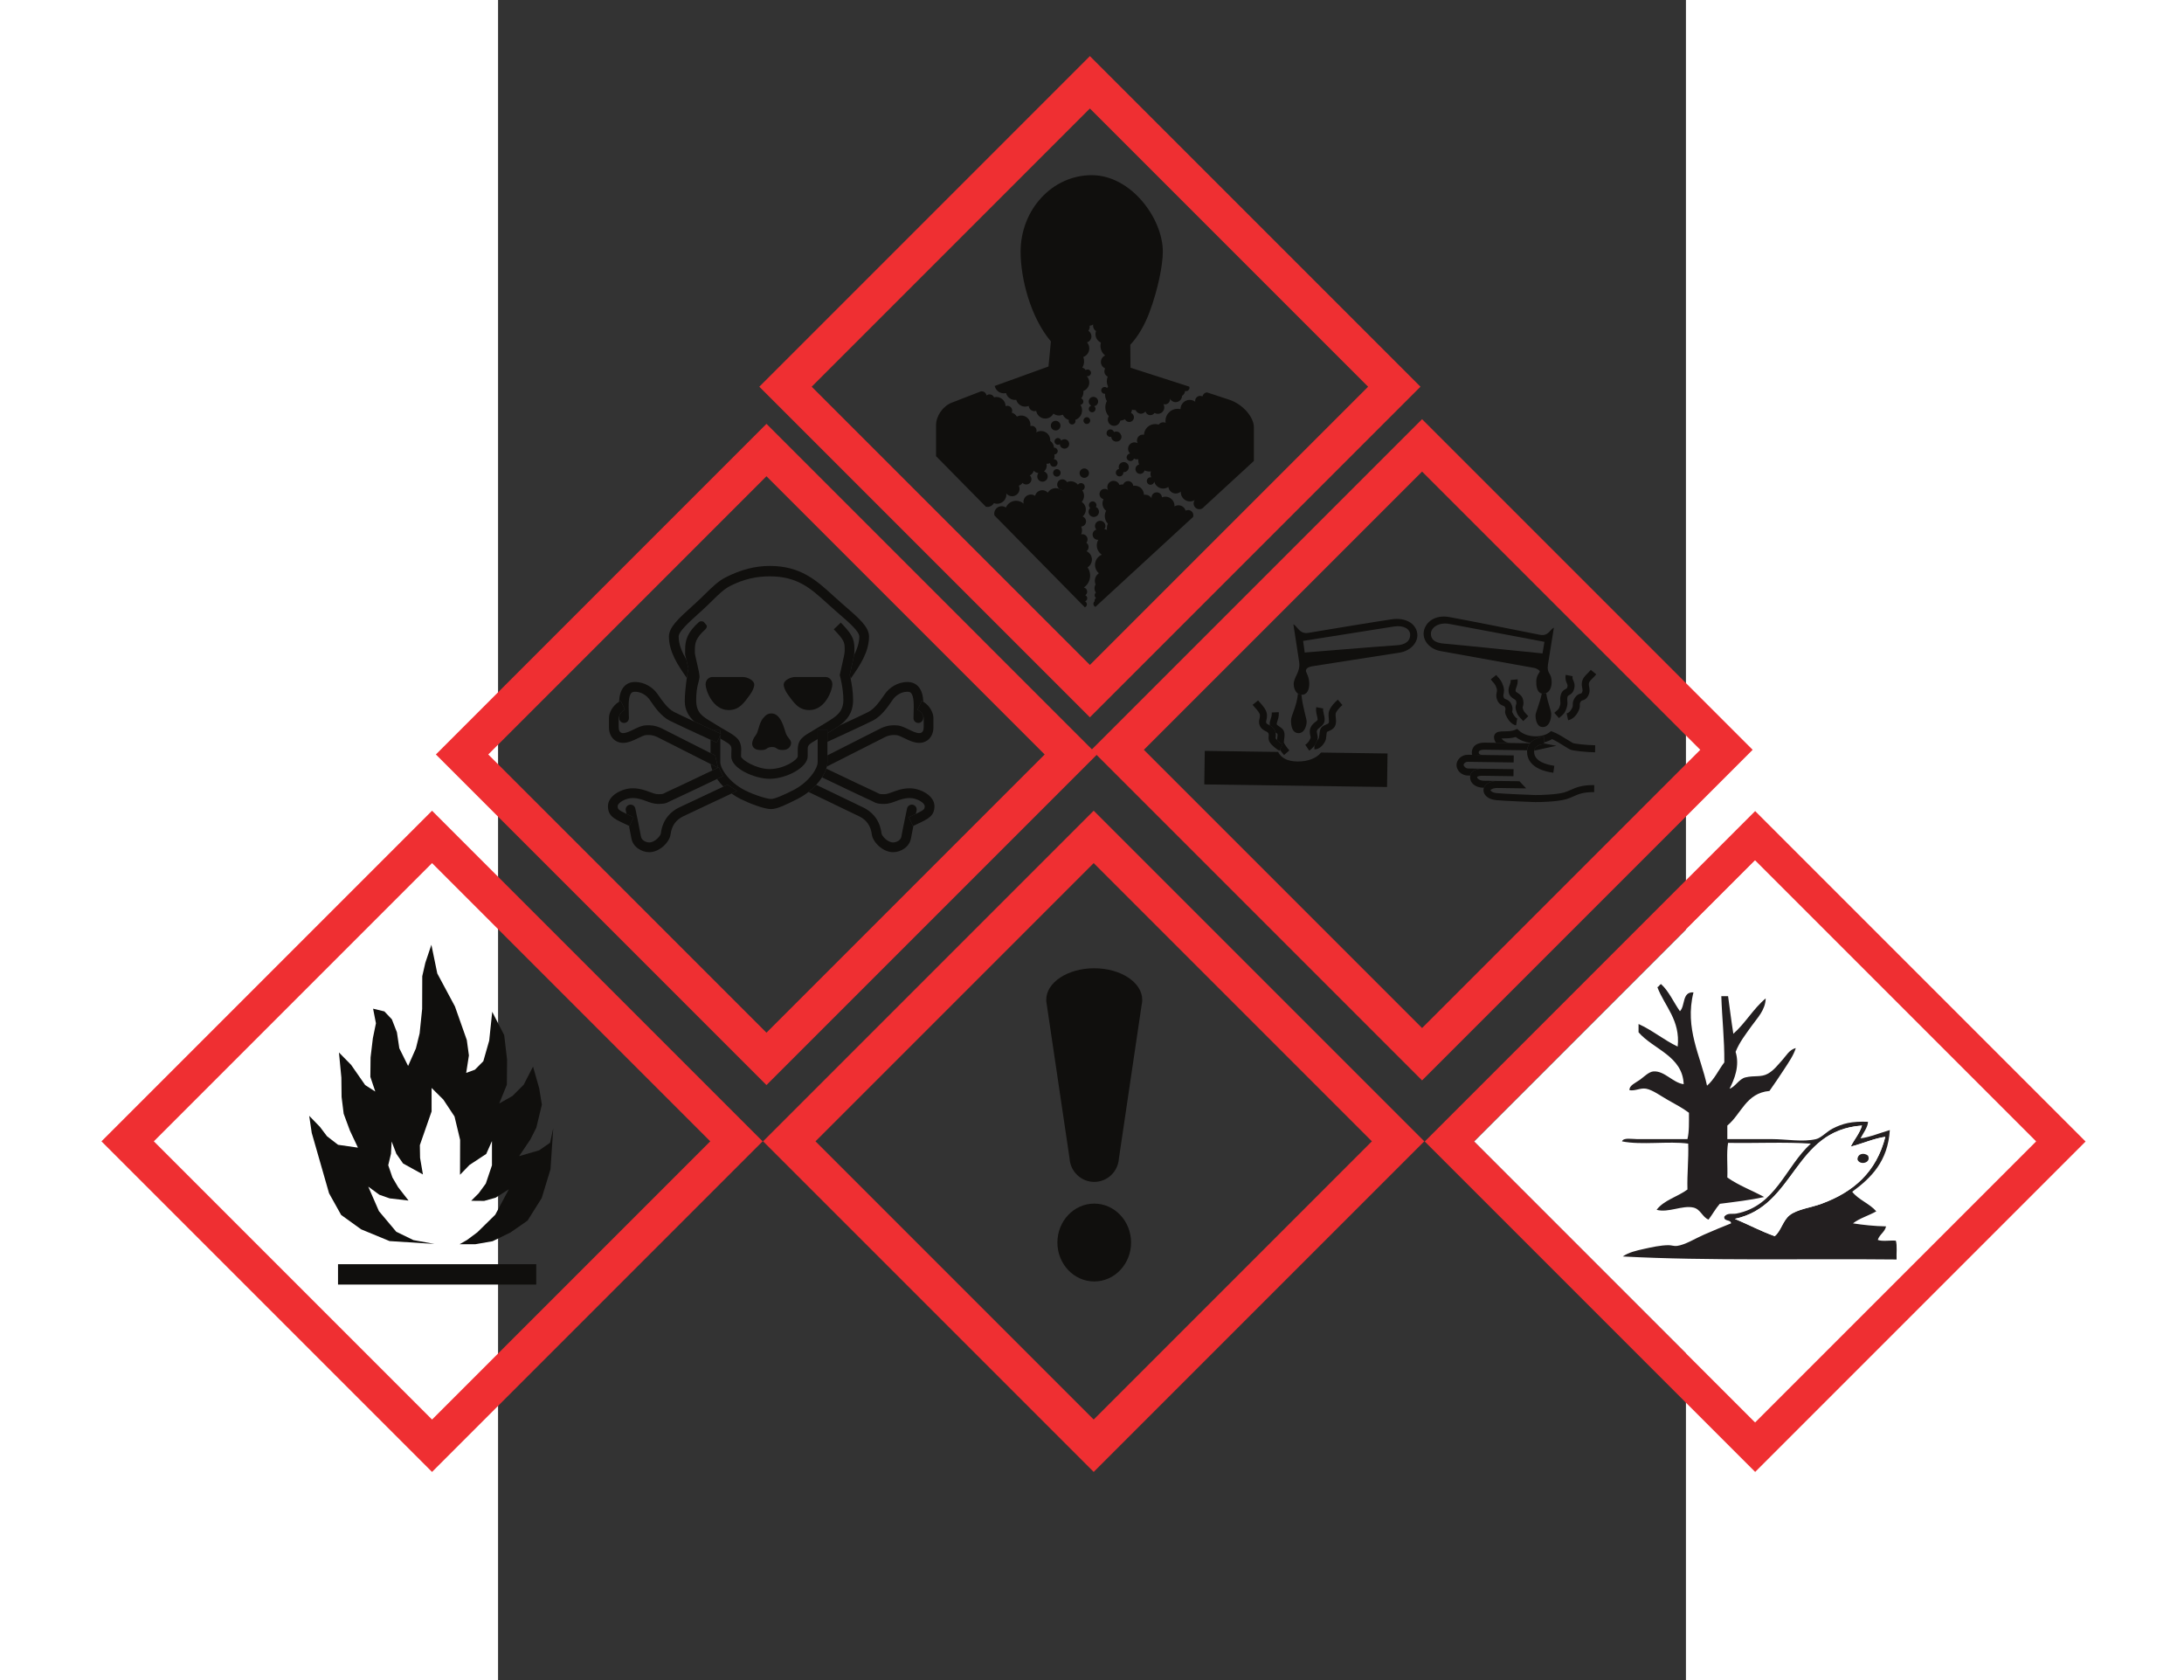 <?xml version="1.0" encoding="UTF-8" standalone="no"?>
<!-- Created with Inkscape (http://www.inkscape.org/) -->

<svg
   xmlns:dc="http://purl.org/dc/elements/1.1/"
   xmlns:cc="http://creativecommons.org/ns#"
   xmlns:rdf="http://www.w3.org/1999/02/22-rdf-syntax-ns#"
   xmlns:svg="http://www.w3.org/2000/svg"
   xmlns="http://www.w3.org/2000/svg"
   xmlns:sodipodi="http://sodipodi.sourceforge.net/DTD/sodipodi-0.dtd"
   xmlns:inkscape="http://www.inkscape.org/namespaces/inkscape"
   width="130mm"
   height="100mm"
   viewBox="0 0 210 297"
   version="1.1"
   id="svg8"
   inkscape:version="0.92.3 (2405546, 2018-03-11)"
   sodipodi:docname="combo.svg">
  <rect x="0" y="0" width="210" height="297" fill="#333333" stroke="none"/>
  <defs
     id="defs2" />
  <sodipodi:namedview
     id="base"
     pagecolor="#ffffff"
     bordercolor="#666666"
     borderopacity="1.0"
     inkscape:pageopacity="0.0"
     inkscape:pageshadow="2"
     inkscape:zoom="0.98994949"
     inkscape:cx="381.87967"
     inkscape:cy="538.68585"
     inkscape:document-units="mm"
     inkscape:current-layer="layer1"
     showgrid="false"
     inkscape:window-width="2528"
     inkscape:window-height="1406"
     inkscape:window-x="1050"
     inkscape:window-y="240"
     inkscape:window-maximized="1" />
  <g
     inkscape:label="Layer 1"
     inkscape:groupmode="layer"
     id="layer1">
    <g
       id="g10"
       transform="matrix(0.479,0,0,-0.479,46.857,260.205)">
      <g
         id="g12"
         transform="scale(0.1)">
        <path
           d="M 2246.88,1220.13 C 2162.32,1135.59 1304.65,277.891 1220.1,193.332 1135.55,277.891 277.875,1135.59 193.328,1220.13 c 84.547,84.56 942.222,942.25 1026.762,1026.79 84.55,-84.54 942.23,-942.23 1026.79,-1026.79 z M 0,1220.13 1220.1,0 2440.2,1220.13 1220.09,2440.25 0,1220.13"
           style="fill:#ef2f32;fill-opacity:1;fill-rule:nonzero;stroke:none"
           id="path14"
           inkscape:connector-curvature="0" />
        <path
           d="m 1222.11,990.238 c -75.09,0 -135.96,-64.328 -135.96,-143.648 0,-79.352 60.87,-143.649 135.96,-143.649 75.08,0 135.95,64.297 135.95,143.649 0,79.32 -60.87,143.648 -135.95,143.648"
           style="fill:#100f0d;fill-opacity:1;fill-rule:nonzero;stroke:none"
           id="path16"
           inkscape:connector-curvature="0" />
        <path
           d="m 1044.93,1742.23 c 0,-1.53 0.09,-3.07 0.17,-4.58 h -0.1 l 0.15,-1.01 c 0.28,-3.93 0.85,-7.8 1.71,-11.62 l 84.15,-567.99 c 2.94,-48.37 42.59,-86.67 91.1,-86.67 48.23,0 87.69,37.87 91,85.86 l 84.01,567.89 c 1.04,4.32 1.69,8.74 1.96,13.19 l 0.04,0.35 h -0.04 c 0.1,1.51 0.19,3.05 0.19,4.58 0,64.41 -79.32,116.61 -177.16,116.61 -97.86,0 -177.18,-52.19 -177.18,-116.61"
           style="fill:#100f0d;fill-opacity:1;fill-rule:nonzero;stroke:none"
           id="path18"
           inkscape:connector-curvature="0" />
      </g>
    </g>
    <g
       id="g10-3"
       transform="matrix(0.479,0,0,-0.479,-70.113,260.206)">
      <g
         id="g12-6"
         transform="scale(0.1)">
        <path
           d="M 2246.88,1220.13 C 2162.32,1135.59 1304.65,277.891 1220.1,193.332 1135.55,277.891 277.875,1135.59 193.328,1220.13 c 84.547,84.56 942.222,942.25 1026.762,1026.79 84.55,-84.54 942.23,-942.23 1026.79,-1026.79 z M 0,1220.13 1220.1,0 2440.2,1220.13 1220.09,2440.25 0,1220.13"
           style="fill:#ef2f32;fill-opacity:1;fill-rule:nonzero;stroke:none"
           id="path14-7"
           inkscape:connector-curvature="0" />
        <path
           d="m 1184,1829.61 -0.4,-120.73 -9.33,-90.34 -13.75,-55.5 -28.78,-64.83 -32.4,65.23 -8.92,59.14 -18.64,47.81 -27.55,29.17 -41.73,10.13 10.54,-53.87 -11.36,-55.12 -8.492,-70.88 -0.809,-71.71 18.231,-54.29 -37.274,23.9 -51.856,74.54 -44.964,45.78 8.91,-92.77 0.804,-71.3 7.696,-61.99 23.09,-62.39 29.582,-62.78 -73.328,10.53 -40.922,31.58 -25.922,34.45 -39.707,40.92 9.312,-62.79 64.012,-223.22 44.566,-79.831 73.735,-53.058 104.936,-43.36 165.66,-10.543 -77.75,14.192 -63.2,30.789 -64.02,76.172 -39.29,90.329 40.92,-29.97 38.09,-13.37 69.67,-8.09 -38.48,49.41 -21.08,36.06 -15.39,44.97 10.13,42.53 2.43,44.98 17.42,-45.38 24.72,-35.65 73.33,-40.51 -10.54,61.18 -0.81,46.99 43.35,124.37 v 86.7 l 43.3,-42.95 41.3,-62.39 20.69,-86.28 -0.42,-128.84 34.84,36.06 62,40.92 21.06,47.39 v -89.52 l -22.69,-67.26 -26.34,-36.04 -27.56,-27.56 47.81,-0.41 42.15,11.75 49.01,31.21 -50.23,-94.008 -66.05,-64.821 -38.07,-28.351 -27.41,-15.66 h 58.23 l 63.4,11.05 66.33,32.43 62.64,43.5 52.34,83.27 32.43,106.15 10.23,151.98 -11.71,-53.96 -40.53,-28 -73.72,-21.36 41.27,61.17 22.12,43.49 20.54,85.24 -9.77,60.44 -22.82,80.18 -34.52,-67.1 -41.48,-41.48 -48.74,-27.57 28.11,69.32 0.86,91.62 -10.58,91.04 -44.28,86.32 -11.14,-106.37 -21.71,-76 -30.91,-31.2 -32.3,-11.96 10.02,64.6 -7.78,56.79 -43.73,123.9 -65.15,121.68 -21.85,105.88 -22.29,-66.44 -11.34,-49.43"
           style="fill:#100f0d;fill-opacity:1;fill-rule:nonzero;stroke:none"
           id="path16-5"
           inkscape:connector-curvature="0" />
        <path
           d="m 873.066,691.488 h 731.644 v 75.141 H 873.066 v -75.141"
           style="fill:#100f0d;fill-opacity:1;fill-rule:nonzero;stroke:none"
           id="path18-3"
           inkscape:connector-curvature="0" />
      </g>
    </g>
    <g
       id="g10-5"
       transform="matrix(0.133,0,0,-0.133,163.827,260.205)">
      <g
         id="g12-62"
         transform="scale(0.1)">
        <path
           d="m 4386.6,665.23 -3729.998,3730 3729.998,3730 3730,-3730 z m 5.24,8118.44 L 0,4391.83 4391.84,0 8783.67,4391.83 4391.84,8783.67"
           style="fill:#ef2f32;fill-opacity:1;fill-rule:evenodd;stroke:none"
           id="path14-9"
           inkscape:connector-curvature="0" />
        <path
           d="M 8126.29,4392.9 4391.84,658.441 657.383,4392.9 4391.84,8127.35 8126.29,4392.9"
           style="fill:#ffffff;fill-opacity:1;fill-rule:evenodd;stroke:none"
           id="path16-1"
           inkscape:connector-curvature="0" />
        <path
           d="m 4121.83,3363.72 c 178.71,-74.62 343.18,-163.49 530,-230 85,70.08 106.7,206.94 200,280 98.95,77.49 284.39,100.09 420,150 427.82,157.48 729.56,419.79 850,890 -139.73,-17.39 -307.81,-91.87 -460,-130 46.82,96.5 116.56,170.1 150,280 -912.71,-63.96 -882.63,-1070.71 -1690,-1240 z m -730,2760 c 72.78,70.55 25.69,260.97 180,250 -120.71,-480.33 95.84,-845.99 180,-1240 97.5,82.49 152.03,207.97 230,310 2.49,309.16 -30.58,582.76 -40,880 30,0 60,0 90,0 23.39,-166.61 43.35,-336.65 70,-500 159.76,140.23 265.8,334.19 430,470 -3.51,-156.7 -115.08,-263.7 -190,-370 -75.64,-107.31 -155.86,-206.13 -210,-340 57.38,-186.57 -15.98,-364.04 -80,-490 71.91,20.57 124.22,129.15 210,150 120.76,29.35 207.02,-2.29 300,50 79.74,44.85 134.18,119.27 190,180 50.55,55 93.37,139.33 180,160 -29.27,-97.68 -98.12,-194.44 -160,-290 -62.02,-95.75 -127.72,-191.19 -190,-280 -312.28,-27.73 -373.26,-306.74 -560,-460 0,-60 0,-120 0,-180 204.6,0 395.14,0 590,0 189.06,0 412.22,-42.75 590,0 68.08,16.37 140.62,99.43 220,140 133.45,68.21 253.28,99 470,90 -0.47,-67.59 -65.1,-153.87 -100,-220 114.52,12.75 265.54,74 390,110 -25.81,-414.2 -246.23,-633.78 -500,-820 85.1,-108.22 230.57,-156.09 320,-260 -99.58,-57.09 -222.27,-91.07 -310,-160 138.59,-21.41 283.18,-36.82 440,-40 -17.78,-78.89 -87.37,-105.97 -110,-180 60.1,-23.22 163.25,-3.41 240,-10 20.28,-66.39 5.52,-167.8 10,-250 -1208.73,12.72 -2495.95,-21.02 -3640,40 78.44,54.96 182.32,78.24 280,100 101.82,22.68 221.04,49.42 330,50 32.87,0.18 75.48,-14.52 110,-10 112.8,14.78 244.68,100.23 360,150 127,54.81 248.49,107.02 360,150 -3.16,56.84 -99.86,20.15 -90,90 43.17,54.18 108.66,30.12 160,40 525.79,101.22 651.93,623.28 990,930 -346.67,23.33 -736.66,3.34 -1100,10 -22.97,-133.7 -3.61,-309.73 -10,-460 145.43,-104.57 328.56,-171.44 490,-260 -185.91,-40.76 -389.08,-64.26 -590,-90 -56.37,-63.64 -97.78,-142.23 -150,-210 -81.23,31.99 -105.19,138.1 -200,160 -148.1,34.22 -331.58,-72.64 -490,-30 97,129.67 280.16,173.16 410,270 -6.18,212.84 17.38,395.96 10,610 -258.19,36.3 -622.43,-22.83 -880,30 18.86,53.84 133.38,30 200,30 206.22,0 457.13,0 670,0 24.67,98.66 19.8,226.86 20,350 -77.85,58.73 -174.81,111.44 -280,170 -86.97,48.41 -203.94,135.4 -290,150 -77.68,13.17 -139.94,-32.17 -220,-20 -6.81,63.9 83.75,99.08 140,140 52.14,37.94 118.09,106.5 180,110 147.71,8.34 255.9,-152.01 400,-170 -14.55,375.46 -403.93,462.73 -600,690 0,36.66 0,73.33 0,110 188.19,-85.14 334.64,-212.02 520,-300 38.09,351.44 -175.02,538.3 -270,790 23.23,6.77 26.76,33.23 50,40 105.82,-97.51 165.43,-241.24 250,-360"
           style="fill:#231f20;fill-opacity:1;fill-rule:evenodd;stroke:none"
           id="path18-2"
           inkscape:connector-curvature="0" />
        <path
           d="m 5751.83,4153.72 c 26.82,-83.49 187.48,-48.56 140,50 -50.6,42.46 -137.21,31.11 -140,-50 z m 60,450 c -33.44,-109.9 -103.18,-183.5 -150,-280 152.19,38.13 320.27,112.61 460,130 -120.44,-470.21 -422.18,-732.52 -850,-890 -135.61,-49.91 -321.05,-72.51 -420,-150 -93.3,-73.06 -115,-209.92 -200,-280 -186.82,66.51 -351.29,155.38 -530,230 807.37,169.29 777.29,1176.04 1690,1240"
           style="fill:#ffffff;fill-opacity:1;fill-rule:evenodd;stroke:none"
           id="path20"
           inkscape:connector-curvature="0" />
        <path
           d="m 5891.83,4203.72 c 47.48,-98.56 -113.18,-133.49 -140,-50 2.79,81.11 89.4,92.46 140,50"
           style="fill:#231f20;fill-opacity:1;fill-rule:evenodd;stroke:none"
           id="path22"
           inkscape:connector-curvature="0" />
      </g>
    </g>
    <g
       id="g10-7"
       transform="matrix(0.479,0,0,-0.479,-10.992,191.817)">
      <g
         id="g12-0"
         transform="scale(0.1)">
        <path
           d="M 2246.88,1220.13 C 2162.32,1135.59 1304.65,277.891 1220.1,193.332 1135.55,277.891 277.875,1135.59 193.328,1220.13 c 84.547,84.56 942.222,942.25 1026.762,1026.79 84.55,-84.54 942.23,-942.23 1026.79,-1026.79 z M 0,1220.13 1220.1,0 2440.2,1220.13 1220.09,2440.25 0,1220.13"
           style="fill:#ef2f32;fill-opacity:1;fill-rule:nonzero;stroke:none"
           id="path14-93"
           inkscape:connector-curvature="0" />
        <path
           d="m 1745.21,988.359 18.35,8.7 c 2.88,1.339 5.52,2.601 7.99,3.781 1.56,7.42 2.56,12.22 2.61,12.4 2.04,9.72 -4.16,19.26 -13.88,21.32 -9.7,2.05 -19.24,-4.17 -21.29,-13.88 -0.71,-3.34 -17.31,-81.981 -20.97,-103.91 -2.12,-12.758 -17.43,-21.329 -30.41,-21.329 -21.12,0 -41.7,24.2 -42.85,33.329 -6.98,55.66 -40.56,82.78 -67.47,95.73 l -173.59,83.48 c -8.34,-9.07 -17.85,-17.92 -28.46,-26.2 l 186.46,-89.671 c 27.86,-13.379 43.36,-35.57 47.39,-67.82 3.19,-25.48 38.34,-64.801 78.52,-64.801 28.16,0 60.52,19.223 65.88,51.371 1.43,8.61 5.08,27.012 8.94,45.879 l -1.6,-0.769 -15.62,32.39"
           style="fill:#100f0d;fill-opacity:1;fill-rule:nonzero;stroke:none"
           id="path16-6"
           inkscape:connector-curvature="0" />
        <path
           d="m 1606.11,1049.89 8.87,-4.34 c 10.49,-5.66 17.05,-7.98 39.91,-7.98 15.87,0 29.95,5.27 43.56,10.36 15.06,5.62 30.62,11.45 50.93,11.45 24.05,0 54.72,-16.91 54.72,-30.17 0,-10.76 -1.31,-13.45 -32.55,-28.37 -2.47,-1.18 -5.11,-2.442 -7.99,-3.781 l -18.35,-8.7 15.62,-32.39 1.6,0.769 16.43,7.793 c 38.14,17.93 61.19,28.739 61.19,64.679 0,40.37 -53.69,66.12 -90.67,66.12 -26.8,0 -47.17,-7.61 -63.51,-13.73 -11.6,-4.34 -21.61,-8.08 -30.98,-8.08 -16.03,0 -17.61,0.85 -22.83,3.66 l -11.98,5.83 c -12.64,5.33 -117.59,55.36 -179.24,84.87 -3.33,-10.3 -8.63,-21.24 -15.74,-32.31 36.68,-17.54 166.05,-79.38 181.01,-85.68"
           style="fill:#100f0d;fill-opacity:1;fill-rule:nonzero;stroke:none"
           id="path18-0"
           inkscape:connector-curvature="0" />
        <path
           d="m 1450.38,1301.71 -5.33,-3.22 v -31.65 c 29.05,13.29 140.63,64.41 168.07,78.52 31.05,15.98 54.64,50.19 68.75,70.64 l 5.42,7.73 c 9.34,12.86 28.83,27.89 52.96,27.89 7.95,0 11.38,-2.6 13.27,-4.56 11.58,-11.94 10.46,-46.9 9.66,-72.43 l -0.45,-20.25 c -0.2,-9.92 7.65,-17.75 17.57,-17.96 9.92,-0.21 18.15,8.04 18.38,17.96 l 0.16,7.22 c -2.76,7.54 -9.49,18.13 -21.44,23.98 l 15.75,32.3 c 2.08,-1.01 4.08,-2.14 6.01,-3.31 -1.32,22.33 -6.02,43.26 -19.8,57.5 -9.98,10.27 -23.13,15.49 -39.11,15.49 -37.59,0 -67.03,-22.04 -82.05,-42.68 l -5.92,-8.48 c -11.39,-16.5 -32.58,-47.23 -55.62,-59.09 -16.57,-8.52 -65.39,-31.24 -107.03,-50.46 -9.39,-6.83 -19.23,-12.85 -28.76,-18.68 l -10.49,-6.46"
           style="fill:#100f0d;fill-opacity:1;fill-rule:nonzero;stroke:none"
           id="path20-6"
           inkscape:connector-curvature="0" />
        <path
           d="m 1777.4,1385.58 c 11.95,-5.85 18.68,-16.44 21.44,-23.98 1,-2.75 1.5,-5.1 1.5,-6.63 v -34.6 c 0,-9.82 -2.85,-21.51 -16.41,-21.51 -11.15,0 -25.39,6.94 -39.14,13.65 -15.86,7.74 -30.85,15.05 -46.18,15.05 l -2.59,0.1 c -8.97,0.42 -27.63,1.3 -53.9,-10.99 l -0.51,-0.25 -196.56,-99.55 v -25.08 c 0,-5.08 -0.71,-10.54 -2.06,-16.26 42.22,21.39 213.76,108.26 214.47,108.62 18.17,8.48 29.4,7.97 36.85,7.61 l 4.3,-0.14 c 7.03,0 18.92,-5.79 30.42,-11.41 16.61,-8.1 35.45,-17.29 54.9,-17.29 30.83,0 52.36,23.63 52.36,57.45 v 34.6 c 0,18.79 -12.99,44.97 -37.13,59.6 -1.93,1.17 -3.93,2.3 -6.01,3.31 l -15.75,-32.3"
           style="fill:#100f0d;fill-opacity:1;fill-rule:nonzero;stroke:none"
           id="path22-2"
           inkscape:connector-curvature="0" />
        <path
           d="m 1378.21,1383.94 c 59.91,0 85.12,75.22 85.12,94.58 0,19.37 -15.3,27.47 -24.32,27.47 -8.99,0 -101.77,0 -113.94,0 -12.16,0 -41.44,-9.9 -41.44,-28.81 0,-7.1 5.31,-22.66 16.76,-37.82 19.72,-26.14 36.85,-55.42 77.82,-55.42"
           style="fill:#100f0d;fill-opacity:1;fill-rule:nonzero;stroke:none"
           id="path24"
           inkscape:connector-curvature="0" />
        <path
           d="m 994.375,1812.93 c -10.57,-10.39 -21.52,-21.15 -33.887,-32.44 l -16.175,-14.69 c -48.883,-44.27 -84.2,-76.25 -84.2,-110.53 0,-57.5 35.461,-108.72 61.375,-146.13 l 4.586,-6.79 c 2.34,16.65 4.633,29.9 5.899,34.94 -3.383,15.41 -5.821,25.79 -7.578,33.01 -15.391,26.09 -28.34,55.45 -28.34,84.97 0,18.34 35.168,50.18 72.383,83.89 l 16.285,14.79 c 12.855,11.73 24.037,22.72 34.847,33.32 24.62,24.2 44.08,43.31 66.71,54.78 51.03,25.87 97.34,35.4 145.74,35.4 99.94,0 148.48,-41.68 209.91,-97.63 l 32.59,-29.22 12.15,-10.54 c 39.09,-33.86 76.02,-65.85 76.02,-84.79 0,-23.5 -8.22,-46.9 -19.33,-68.63 -1.17,-7.34 -3.35,-16.98 -7.36,-34.84 0,0 -6.98,-31.28 -8.49,-38.07 0.8,-3.21 1.97,-8.08 3.27,-14.16 l 6.46,9.57 c 25.91,37.41 61.38,88.63 61.38,146.13 0,35.36 -37.08,67.5 -88.41,111.96 l -12.08,10.48 -32,28.69 c -61.84,56.31 -120.25,109.5 -234.11,109.5 -53.51,0 -106.5,-13.66 -161.99,-41.8 -27.6,-13.98 -49.87,-35.86 -75.655,-61.17"
           style="fill:#100f0d;fill-opacity:1;fill-rule:nonzero;stroke:none"
           id="path26"
           inkscape:connector-curvature="0" />
        <path
           d="m 1536,1551.8 c 4.01,17.86 6.19,27.5 7.36,34.84 1.28,8.02 1.37,13.28 1.37,23.44 0,38.7 -10.7,55.4 -50.21,96.69 l -25.98,-24.84 c 37.03,-38.69 40.25,-46.95 40.25,-71.85 0,-15.48 0,-15.48 -7.86,-50.39 l -10.43,-46.78 1.21,-4.27 c 0.12,-0.44 12.2,-44.87 12.2,-87.49 0,-44.54 -27.27,-61.2 -61.78,-82.31 l -10.83,-6.68 -37.06,-22.34 c -39.13,-22.97 -58.66,-33.12 -58.66,-73.25 v -22.93 c 0,-13.31 -50.3,-47.41 -103.91,-47.41 -49.23,0 -103.41,34.11 -105.39,46.4 0.02,16.44 0.71,23.58 0.71,23.58 0,39.34 -19.07,50.42 -57.05,72.46 -10.58,6.15 -23.74,13.78 -39.24,23.49 l -10.82,6.68 c -34.513,21.11 -59.157,33.08 -59.157,82.31 0,51.84 12.343,70.37 12.343,86.37 0,15.98 -17.265,78.34 -17.265,88.06 0,1.25 0.144,11.78 0.144,11.78 0,23.32 2.973,42.78 39.016,74.82 2.922,2.6 7.359,10.52 3.812,14.91 -3.554,4.38 -5.003,6.21 -9.156,11.12 -4.144,4.92 -15.054,3.92 -18.265,1.07 -42.629,-37.88 -51.348,-66.57 -51.348,-101.92 0,0 -0.149,-10.51 -0.149,-12.08 0,-9.59 -0.402,-4.75 4.54,-24.98 1.757,-7.22 4.195,-17.6 7.578,-33.01 -1.266,-5.04 -3.559,-18.29 -5.899,-34.94 -3.691,-26.28 -7.476,-61.06 -7.476,-85.49 0,-33.53 15.441,-57.19 35.644,-75.57 24.59,-11.42 49.988,-23.09 68.718,-31.69 h 26.68 v -12.19 c 1.38,-0.64 2.17,-1.02 2.28,-1.06 l -2.28,-5 v -12.45 c 0.76,-0.45 1.53,-0.88 2.25,-1.31 36.27,-21.05 39.03,-23.52 39.15,-39.95 -0.52,-4.43 -0.68,-11.69 -0.68,-25.21 0,-44.55 86.8,-82.14 141.31,-82.14 60.49,0 140.58,40.89 140.58,83.35 v 22.93 c 0,18.11 1.92,19.78 36.84,40.3 v 32.73 h 35.96 v -11.11 l 5.33,3.22 10.49,6.46 c 9.53,5.83 19.37,11.85 28.76,18.68 27.07,19.74 50.22,46.25 50.22,94.3 0,30.03 -5.14,59.9 -9.07,78.42 -1.3,6.08 -2.47,10.95 -3.27,14.16 1.51,6.79 8.49,38.07 8.49,38.07"
           style="fill:#100f0d;fill-opacity:1;fill-rule:nonzero;stroke:none"
           id="path28"
           inkscape:connector-curvature="0" />
        <path
           d="m 1014.13,1184.63 c 0.84,-7.29 2.94,-15.19 6.18,-23.41 7.33,3.51 14.24,6.8 20.59,9.85 -2.25,1.14 -12.18,6.18 -26.77,13.56"
           style="fill:#100f0d;fill-opacity:1;fill-rule:nonzero;stroke:none"
           id="path30"
           inkscape:connector-curvature="0" />
        <path
           d="m 1445.05,1216.87 v 92.73 h -35.96 v -117.81 c 0,-23.78 -32.6,-74.57 -91.52,-104.21 l -1.92,-0.95 c -28.52,-14.34 -64.01,-30.75 -78.7,-30.75 -13.52,0 -59.25,13.35 -95.78,31.7 -58.94,29.64 -91.53,80.43 -91.53,104.21 v 87.11 12.45 l -12.63,-27.69 c -1.38,0.63 -10.26,4.68 -23.32,10.65 v -49.17 l 17.16,-8.7 10.46,-45.17 c 0.93,0.44 1.89,0.89 2.8,1.33 l 15.52,-32.41 c -1.45,-0.7 -9.71,-4.65 -22.03,-10.55 6.61,-9.47 14.5,-18.95 23.62,-28.09 l 15.41,7.26 34.66,-23.4 -20.03,-9.45 c 10.37,-7.46 21.63,-14.38 33.77,-20.49 29.67,-14.91 85.74,-36.98 111.92,-36.98 23.22,0 58.01,17.51 94.84,36.03 l 1.92,0.95 c 15.24,7.66 29.13,16.62 41.53,26.31 10.61,8.28 20.12,17.13 28.46,26.2 8.32,9.06 15.49,18.37 21.4,27.59 7.11,11.07 12.41,22.01 15.74,32.31 0.84,2.59 1.56,5.14 2.15,7.65 1.35,5.72 2.06,11.18 2.06,16.26 v 25.08"
           style="fill:#100f0d;fill-opacity:1;fill-rule:nonzero;stroke:none"
           id="path32"
           inkscape:connector-curvature="0" />
        <path
           d="m 1049.64,1309.6 h -26.68 c 12.82,-5.86 22.5,-10.29 26.68,-12.19 v 12.19"
           style="fill:#100f0d;fill-opacity:1;fill-rule:nonzero;stroke:none"
           id="path34"
           inkscape:connector-curvature="0" />
        <path
           d="m 1076.63,1108.81 -15.41,-7.26 -136.525,-64.33 -26.886,-12.72 c -26.934,-12.95 -60.508,-40.07 -67.477,-95.73 -1.148,-9.129 -21.742,-33.329 -42.859,-33.329 -12.977,0 -28.301,8.571 -30.418,21.329 -3.66,21.929 -20.254,100.57 -20.965,103.91 -2.059,9.71 -11.586,15.93 -21.301,13.88 -9.711,-2.06 -15.922,-11.6 -13.859,-21.32 0.039,-0.18 1.047,-4.98 2.593,-12.4 2.473,-1.18 5.122,-2.442 7.985,-3.781 l 18.351,-8.7 -15.605,-32.39 -1.609,0.769 c 3.859,-18.867 7.511,-37.269 8.949,-45.879 5.359,-32.148 37.703,-51.371 65.879,-51.371 40.172,0 75.324,39.321 78.519,64.801 4.043,32.25 19.539,54.441 47.383,67.82 l 26.527,12.551 151.358,71.3 20.03,9.45 -34.66,23.4"
           style="fill:#100f0d;fill-opacity:1;fill-rule:nonzero;stroke:none"
           id="path36"
           inkscape:connector-curvature="0" />
        <path
           d="m 729.859,988.359 -18.351,8.7 c -2.863,1.339 -5.512,2.601 -7.985,3.781 -31.234,14.92 -32.546,17.61 -32.546,28.37 0,13.26 30.671,30.17 54.714,30.17 20.321,0 35.891,-5.83 50.942,-11.45 13.621,-5.09 27.683,-10.36 43.555,-10.36 22.855,0 29.414,2.32 39.914,7.98 l 8.851,4.34 c 13.856,5.83 121.32,57.13 168.647,79.75 12.32,5.9 20.58,9.85 22.03,10.55 l -15.52,32.41 c -0.91,-0.44 -1.87,-0.89 -2.8,-1.33 l 0.1,-0.46 c 0,0 -0.19,0.09 -0.51,0.26 -6.35,-3.05 -13.26,-6.34 -20.59,-9.85 -62.349,-29.81 -153.568,-73.27 -165.306,-78.21 l -11.981,-5.83 c -5.214,-2.81 -6.793,-3.66 -22.835,-3.66 -9.368,0 -19.383,3.74 -30.958,8.08 -16.363,6.12 -36.714,13.73 -63.539,13.73 -36.961,0 -90.656,-25.75 -90.656,-66.12 0,-35.94 23.035,-46.749 61.192,-64.679 l 16.418,-7.793 1.609,-0.769 15.605,32.39"
           style="fill:#100f0d;fill-opacity:1;fill-rule:nonzero;stroke:none"
           id="path38"
           inkscape:connector-curvature="0" />
        <path
           d="m 697.68,1385.58 c -11.961,-5.85 -18.68,-16.45 -21.446,-23.99 l 0.161,-7.21 c 0.226,-9.92 8.449,-18.17 18.371,-17.96 9.922,0.21 17.797,8.04 17.578,17.96 l -0.434,20.25 c -0.816,25.53 -1.922,60.48 9.645,72.43 1.902,1.96 5.336,4.56 13.269,4.56 24.137,0 43.617,-15.03 52.981,-27.89 l 5.414,-7.73 c 14.086,-20.45 37.687,-54.66 68.75,-70.64 24.109,-12.41 109.785,-51.83 151.721,-71.05 13.06,-5.97 21.94,-10.02 23.32,-10.65 l 12.63,27.69 2.28,5 c -0.11,0.04 -0.9,0.42 -2.28,1.06 -4.18,1.9 -13.86,6.33 -26.68,12.19 -18.73,8.6 -44.128,20.27 -68.718,31.69 -32.312,15 -63.246,29.56 -75.828,36.02 -23.039,11.86 -44.23,42.59 -55.617,59.09 l -5.926,8.48 c -15.016,20.64 -44.449,42.68 -82.047,42.68 -15.976,0 -29.125,-5.22 -39.086,-15.49 -13.773,-14.23 -18.496,-35.17 -19.824,-57.5 1.941,1.17 3.93,2.3 6.012,3.31 l 15.754,-32.3"
           style="fill:#100f0d;fill-opacity:1;fill-rule:nonzero;stroke:none"
           id="path40"
           inkscape:connector-curvature="0" />
        <path
           d="m 1041.41,1170.81 -0.1,0.46 -10.46,45.17 -17.16,8.7 -180.467,91.41 -0.254,0.12 c -26.281,12.29 -44.934,11.41 -53.903,10.99 l -2.605,-0.1 c -15.316,0 -30.305,-7.31 -46.172,-15.05 -13.762,-6.71 -27.992,-13.65 -39.133,-13.65 -13.558,0 -16.414,11.69 -16.414,21.51 v 34.6 c 0,1.53 0.492,3.88 1.492,6.62 2.766,7.54 9.485,18.14 21.446,23.99 l -15.754,32.3 c -2.082,-1.01 -4.071,-2.14 -6.012,-3.31 -24.141,-14.63 -37.121,-40.81 -37.121,-59.6 v -34.6 c 0,-33.82 21.535,-57.45 52.363,-57.45 19.442,0 38.27,9.19 54.891,17.29 11.504,5.62 23.394,11.41 30.414,11.41 l 4.309,0.14 c 7.445,0.36 18.699,0.87 36.859,-7.61 0.633,-0.32 136.965,-69.37 196.501,-99.52 14.59,-7.38 24.52,-12.42 26.77,-13.56 0.32,-0.17 0.51,-0.26 0.51,-0.26"
           style="fill:#100f0d;fill-opacity:1;fill-rule:nonzero;stroke:none"
           id="path42"
           inkscape:connector-curvature="0" />
        <path
           d="m 1080.52,1383.94 c 40.98,0 58.1,29.28 77.83,55.42 11.44,15.16 16.74,30.72 16.74,37.82 0,18.91 -29.26,28.81 -41.43,28.81 -12.16,0 -104.93,0 -113.95,0 -9,0 -24.304,-8.1 -24.304,-27.47 0,-19.36 25.224,-94.58 85.114,-94.58"
           style="fill:#100f0d;fill-opacity:1;fill-rule:nonzero;stroke:none"
           id="path44"
           inkscape:connector-curvature="0" />
        <path
           d="m 1198.71,1236.27 c 28,0 18.57,11.31 42.47,11.31 19.52,0 12.91,-11.01 39.34,-11.01 24.55,0 30.52,18.56 30.52,26.12 0,11.64 -13.19,19.12 -19.19,34.92 -5.99,15.74 -17.63,73.94 -53.18,73.94 -13.07,0 -20.62,-5.33 -30.53,-16.98 -16.04,-18.88 -17.32,-50.63 -27.37,-62.94 -9.74,-11.95 -13.52,-24.78 -13.52,-31.45 0,-7.24 3.46,-23.91 31.46,-23.91"
           style="fill:#100f0d;fill-opacity:1;fill-rule:nonzero;stroke:none"
           id="path46"
           inkscape:connector-curvature="0" />
      </g>
    </g>
    <g
       id="g10-6"
       transform="matrix(0.479,0,0,-0.479,104.909,190.993)">
      <g
         id="g12-1"
         transform="scale(0.1)">
        <path
           d="M 2246.88,1220.13 C 2162.32,1135.59 1304.65,277.891 1220.1,193.332 1135.55,277.891 277.875,1135.59 193.328,1220.13 c 84.547,84.56 942.222,942.25 1026.762,1026.79 84.55,-84.54 942.23,-942.23 1026.79,-1026.79 z M 0,1220.13 1220.1,0 2440.2,1220.13 1220.09,2440.25 0,1220.13"
           style="fill:#ef2f32;fill-opacity:1;fill-rule:nonzero;stroke:none"
           id="path14-8"
           inkscape:connector-curvature="0" />
        <path
           d="m 759.707,1176.96 c -37.637,0.53 -60.383,13.9 -70.945,35.3 l -270.688,3.85 -1.761,-123.73 674.557,-9.56 1.76,123.71 -245.259,3.48 c -16.976,-21.15 -49.68,-33.59 -87.664,-33.05"
           style="fill:#100f0d;fill-opacity:1;fill-rule:nonzero;stroke:none"
           id="path16-7"
           inkscape:connector-curvature="0" />
        <path
           d="m 822.652,1221.88 c 11,-0.16 26.852,4.95 39.914,30.17 2.977,5.75 3.684,13.13 4.426,20.93 0.387,4.09 1.031,10.6 2.012,13.08 1.23,0.81 4.059,2.01 6.059,2.85 7.527,3.18 17.835,7.5 23.367,18.2 3.093,5.98 4.066,11.91 4.152,17.6 0.059,4.25 -0.379,8.36 -0.797,12.25 -0.433,4.09 -0.84,8.03 -0.777,12.11 0.008,1.38 0.086,2.78 0.23,4.22 0.715,7.08 13.407,22.31 24.813,32.08 l -16.879,19.76 c -5.27,-4.49 -31.649,-28 -33.805,-49.23 -0.847,-8.36 -0.09,-15.44 0.571,-21.68 0.796,-7.44 1.148,-11.8 -0.586,-15.17 -1.215,-2.32 -6.079,-4.37 -10.372,-6.17 -6.66,-2.82 -14.203,-5.98 -18.46,-13.52 -3.77,-6.67 -4.602,-15.43 -5.403,-23.91 -0.371,-3.91 -0.937,-9.79 -1.687,-11.55 -2.278,-4.4 -4.688,-7.95 -7.106,-10.6 -1.699,-4.47 -4.586,-10.82 -9.472,-17.63 l -0.2,-13.79"
           style="fill:#100f0d;fill-opacity:1;fill-rule:nonzero;stroke:none"
           id="path18-9"
           inkscape:connector-curvature="0" />
        <path
           d="m 789.027,1238.54 14.563,-21.52 c 8.582,5.8 14.765,12.41 19.262,18.65 4.886,6.81 7.773,13.16 9.472,17.63 0.641,1.67 1.129,3.08 1.485,4.14 2.441,7.24 0.808,14.15 -0.629,20.26 -1.508,6.37 -2.336,10.48 -0.543,14.33 2.093,4.5 5.578,7.17 9.98,10.52 5.024,3.85 11.278,8.64 15.27,16.73 4.945,10.03 2.301,21.18 -0.266,31.97 -1.793,7.58 -3.644,15.42 -2.508,21.35 l -25.527,4.94 c -0.539,-2.8 -0.785,-5.54 -0.824,-8.26 -0.125,-8.48 1.82,-16.63 3.578,-24.03 0.984,-4.2 2.41,-10.2 2.371,-13.25 -0.008,-0.54 -0.063,-0.99 -0.176,-1.31 -1.199,-2.43 -3.59,-4.33 -7.699,-7.47 -5.773,-4.41 -12.969,-9.9 -17.766,-20.2 -2.472,-5.3 -3.363,-10.47 -3.425,-15.23 -0.094,-6.21 1.214,-11.77 2.226,-16.08 0.484,-2.02 1.199,-5.03 1.184,-6.25 -2.785,-8.15 -7.602,-18.5 -20.028,-26.92"
           style="fill:#100f0d;fill-opacity:1;fill-rule:nonzero;stroke:none"
           id="path20-2"
           inkscape:connector-curvature="0" />
        <path
           d="m 675.68,1293.42 c 1.683,-3.23 2.742,-6.27 3.453,-9.13 2.555,-1.69 6.305,-4.21 7.027,-5.48 1.106,-3.04 -0.105,-11.61 -0.906,-17.26 -0.274,-1.88 -0.524,-3.67 -0.746,-5.42 6.101,-6.28 15.758,-13.59 20.976,-16.28 l -10.074,-19.46 c 4.75,-6.99 10.309,-13.96 15.344,-19.67 l 19.488,17.22 c -10.918,12.34 -18.504,24.29 -20.297,29.53 -0.023,0.23 -0.043,0.48 -0.035,0.82 0.035,2.26 0.649,6.58 1.082,9.59 0.711,5.09 1.496,10.52 1.567,15.92 0.074,4.87 -0.442,9.7 -2.086,14.16 -3.305,8.98 -11.219,14.21 -17.582,18.38 -3.758,2.48 -8.899,5.87 -9.137,7.95 -0.047,0.54 -0.07,1.06 -0.066,1.58 0.035,2.62 0.882,5.28 2.406,9.77 2.23,6.57 5.179,15.27 5.359,28.01 0.016,1.72 0,3.5 -0.09,5.37 l -25.972,-1.17 c 0.504,-10.84 -1.653,-17.17 -3.911,-23.87 -2.14,-6.31 -4.566,-13.46 -3.554,-22.54 0.047,-0.45 0.133,-0.85 0.195,-1.27 5.996,-3.29 12.949,-7.96 17.559,-16.75"
           style="fill:#100f0d;fill-opacity:1;fill-rule:nonzero;stroke:none"
           id="path22-0"
           inkscape:connector-curvature="0" />
        <path
           d="m 621.621,1348.06 c 0.359,-5.07 -0.488,-8.66 -1.476,-12.83 -1.684,-7.1 -3.774,-15.95 1.929,-27.77 5.094,-10.54 14.039,-15.16 20.563,-18.51 5.285,-2.71 8.355,-4.4 10.008,-7.58 2.066,-3.95 1.785,-6.66 1.32,-11.15 -0.574,-5.48 -1.348,-13 3.324,-21.19 7.606,-13.37 27.684,-27.84 36.234,-32.29 l 1.887,3.65 10.074,19.46 c -5.218,2.69 -14.875,10 -20.976,16.28 -2.031,2.1 -3.672,4.09 -4.625,5.75 -0.453,0.8 -0.465,1.75 -0.059,5.67 0.434,4.2 0.977,9.94 -0.691,16.74 -0.711,2.86 -1.77,5.9 -3.453,9.13 -4.61,8.79 -11.563,13.46 -17.559,16.75 -1.242,0.68 -2.453,1.32 -3.59,1.9 -5.492,2.83 -7.847,4.22 -9.043,6.69 -1.636,3.4 -1.41,4.73 -0.043,10.49 1.157,4.91 2.758,11.63 2.106,20.69 -1.238,17.16 -14.321,31.72 -24.84,43.43 l -7.754,8.96 -20.355,-16.18 8.765,-10.15 c 7.871,-8.75 17.649,-19.64 18.254,-27.94"
           style="fill:#100f0d;fill-opacity:1;fill-rule:nonzero;stroke:none"
           id="path24-2"
           inkscape:connector-curvature="0" />
        <path
           d="m 736.43,1328.8 c -0.285,-19.94 4.16,-46.85 27.55,-47.17 23.399,-0.34 30.02,29.84 30.2,42.22 0.156,10.95 -15.797,57.48 -19.114,99.49 -5.144,0.14 -9.464,1.69 -13.054,4.1 -4.282,-46.99 -25.324,-80.42 -25.582,-98.64"
           style="fill:#100f0d;fill-opacity:1;fill-rule:nonzero;stroke:none"
           id="path26-3"
           inkscape:connector-curvature="0" />
        <path
           d="m 1124.78,1605.74 c -34.69,-1.67 -337.815,-26.61 -337.815,-26.61 l -5.891,42.87 c 0,0 300.196,47.73 335.476,53.2 35.3,5.44 60,-8.98 59.68,-31.19 -0.31,-22.2 -16.77,-36.6 -51.45,-38.27 z m -16.25,96.11 c -51.27,-7.4 -285.19,-46.06 -307.811,-50.07 -33.281,-5.89 -40.528,24.39 -55.602,31.66 0,0 20.512,-131.75 21.668,-141.53 4.168,-35.18 -20.105,-52.94 -20.472,-79.21 -0.137,-9.51 3.746,-27.25 15.699,-35.26 3.59,-2.41 7.91,-3.96 13.054,-4.1 0.172,0 0.317,-0.04 0.481,-0.04 22.746,-0.34 27.93,22.34 28.183,39.68 0.379,26.81 -12.398,42.42 -12.312,48.91 0.09,6.5 5.625,14 26.25,16.97 20.629,2.95 278.482,43.98 319.192,49.9 40.71,5.93 71.23,38.8 65.21,73.01 -6.01,34.21 -42.24,57.47 -93.54,50.08"
           style="fill:#100f0d;fill-opacity:1;fill-rule:nonzero;stroke:none"
           id="path28-7"
           inkscape:connector-curvature="0" />
        <path
           d="m 1662.05,1427.82 c -7.5,-36.04 -23.06,-70.5 -23.19,-80.02 -0.18,-12.38 3.06,-43.38 26.46,-43.72 23.4,-0.32 31.12,27.07 31.4,47.04 0.22,15.78 -13.22,41.47 -18.49,78.4 -3.41,-1.44 -7.29,-2.24 -11.72,-2.17 -1.59,0.02 -3.05,0.2 -4.46,0.47"
           style="fill:#100f0d;fill-opacity:1;fill-rule:nonzero;stroke:none"
           id="path30-5"
           inkscape:connector-curvature="0" />
        <path
           d="m 1320.34,1684.76 c 35.16,-6.29 351.42,-66.19 351.42,-66.19 l -7.12,-42.69 c 0,0 -327.49,33.35 -362.12,36.01 -34.62,2.65 -50.17,14.79 -49.85,36.99 0.32,22.21 28.24,42.93 67.67,35.88 z m -31.98,-100.29 c 40.52,-7.07 324.5,-58.54 345.04,-62.12 11.73,-2.02 21.24,-9.91 21.18,-13.11 -0.04,-3.21 -12.76,-15.04 -13.05,-36.14 -0.24,-16.12 1.93,-41.53 20.52,-45.28 1.41,-0.27 2.87,-0.45 4.46,-0.47 4.43,-0.07 8.31,0.73 11.72,2.17 14.11,6.01 19.88,23.39 20.11,39.29 0.53,37.13 -18.88,30.1 -13.71,65.15 1.41,9.75 21.95,136.92 21.95,136.92 -15.27,-6.84 -19.67,-32.96 -52.77,-26.13 -22.5,4.64 -282.82,56.52 -333.89,65.38 -51.06,8.85 -86.08,-17.28 -93.06,-51.31 -6.99,-34.02 20.96,-67.27 61.5,-74.35"
           style="fill:#100f0d;fill-opacity:1;fill-rule:nonzero;stroke:none"
           id="path32-9"
           inkscape:connector-curvature="0" />
        <path
           d="m 1776.3,1385.63 c 0.14,-3.65 0.19,-5.66 -1.89,-10.14 -3.88,-8.34 -10.65,-18.71 -20.74,-20.93 l 5.55,-25.4 c 11.31,2.49 27.2,10.61 38.74,35.32 4.75,10.15 4.49,17.05 4.32,22.09 -0.17,4.07 -0.22,5.76 3.31,11.15 2.53,3.83 3.21,4 6.16,4.73 6.7,1.66 14.4,4.44 21.16,16.6 7.72,13.91 5.45,25.59 3.8,34.13 -0.89,4.68 -1.61,8.37 -0.96,12.17 1.01,5.81 5.18,10.2 13.07,18.12 4.31,4.3 9.2,9.18 14.14,15.28 l -20.21,16.36 c -4.09,-5.05 -8.26,-9.23 -12.31,-13.26 -8.78,-8.79 -17.85,-17.88 -20.29,-32.08 -1.48,-8.47 -0.08,-15.72 1.04,-21.51 1.47,-7.59 1.98,-11.17 -1.01,-16.58 -1.83,-3.29 -1.88,-3.31 -4.64,-3.98 -6.58,-1.63 -14.21,-4.32 -21.7,-15.74 -7.43,-11.37 -7.8,-18.95 -7.54,-26.33"
           style="fill:#100f0d;fill-opacity:1;fill-rule:nonzero;stroke:none"
           id="path34-2"
           inkscape:connector-curvature="0" />
        <path
           d="m 1731.18,1342.15 c 12.62,10.79 16.53,14.7 22.45,32.88 3.89,11.81 3.16,19.68 2.55,25.99 -0.46,5.03 -0.81,8.63 1.01,15.07 0.93,3.29 1.23,3.45 4.89,5.34 5.59,2.89 14.93,7.74 19.28,23.81 3.98,14.73 -0.16,24.09 -3.18,30.94 -2.35,5.32 -3.77,8.53 -2.4,15.46 l -25.52,5 c -2.93,-14.93 1.16,-24.19 4.14,-30.96 2.37,-5.35 3.45,-7.8 1.86,-13.67 -1.37,-5.01 -2.28,-5.49 -6.12,-7.48 -5.23,-2.72 -13.99,-7.24 -17.97,-21.38 -3.14,-11.08 -2.42,-18.54 -1.88,-24.54 0.51,-5.3 0.82,-8.81 -1.35,-15.5 -3.94,-12.03 -4.35,-12.38 -14.65,-21.18 l -6.14,-5.29 17.11,-19.57 5.92,5.08"
           style="fill:#100f0d;fill-opacity:1;fill-rule:nonzero;stroke:none"
           id="path36-2"
           inkscape:connector-curvature="0" />
        <path
           d="m 1540,1431.32 c 2.74,-13.06 11.95,-18.92 18.66,-23.2 6.13,-3.91 8.17,-5.52 8.97,-9.59 1.27,-6.41 0.65,-8.19 -0.32,-10.9 -1.89,-5.42 -3.36,-11.06 -0.71,-20.91 4.65,-17.18 9.77,-23.01 26.87,-40.58 l 18.62,18.11 c -16.17,16.64 -17.51,18.57 -20.39,29.25 -0.77,2.86 -0.7,3.07 0.15,5.5 1.99,5.66 3.75,12.26 1.28,24.58 -3.02,15.32 -13.54,22.03 -20.49,26.46 -5.28,3.36 -6.77,4.56 -7.19,6.64 -0.88,4.14 0.18,7.28 2.45,13.45 2.76,7.46 6.2,16.77 4.81,30.14 l -25.84,-2.68 c 0.75,-7.35 -1.06,-12.26 -3.35,-18.45 -2.66,-7.19 -5.97,-16.16 -3.52,-27.82"
           style="fill:#100f0d;fill-opacity:1;fill-rule:nonzero;stroke:none"
           id="path38-8"
           inkscape:connector-curvature="0" />
        <path
           d="m 1522.55,1438.64 c 0.06,4.61 -0.57,10.05 -2.64,16.5 -5.78,17.8 -11.95,24.71 -19.08,32.71 l -7.17,8.35 -20.25,-16.29 8.01,-9.37 c 6.43,-7.2 9.66,-10.83 13.75,-23.41 2.14,-6.64 1.44,-10.07 0.35,-15.3 -1.39,-6.68 -3.3,-15.83 2.26,-28.87 6.16,-14.37 15.65,-18.02 21.92,-20.44 4.18,-1.6 4.94,-1.89 6.34,-5.06 2.45,-5.45 2.09,-7 1.47,-9.81 -0.82,-3.7 -2.24,-9.92 1.27,-18.14 4.48,-10.63 17.23,-35.71 38.39,-39.13 l 4.15,25.68 c -5.2,0.82 -13.38,11.18 -18.61,23.58 l -0.21,0.59 0.38,1.73 c 0.57,2.58 1.07,5.3 1.1,8.4 0.08,4.7 -0.89,10.3 -4.19,17.69 -5.8,12.99 -14.81,16.46 -20.76,18.75 -4.45,1.7 -5.5,2.11 -7.34,6.39 -1.25,2.93 -1.68,5 -1.66,7.11 0.03,1.84 0.42,3.71 0.94,6.24 0.68,3.32 1.51,7.26 1.58,12.1"
           style="fill:#100f0d;fill-opacity:1;fill-rule:nonzero;stroke:none"
           id="path40-9"
           inkscape:connector-curvature="0" />
        <path
           d="m 1690.26,1284.56 c -25.78,-20.26 -82.84,-21.05 -112.72,6.88 l -6.28,5.9 -7.89,-3.52 c -11.66,-5.21 -27.14,-5.44 -39.57,-5.62 -15.8,-0.23 -28.28,-0.4 -34.84,-10.28 -4.75,-7.19 -4.45,-17.05 0.85,-27.09 0.86,-1.62 1.88,-3.27 3.02,-4.9 l 56.7,-0.81 c -21.1,0.32 -32,10.41 -36,16.76 3.28,0.21 7.26,0.29 10.65,0.32 12.47,0.2 27.45,0.68 41.74,5.15 15.34,-12.03 34.16,-19.06 53.44,-21.89 14.2,16.22 37.93,21.91 51.7,21.7 l -0.27,-19.45 c 10.79,2.67 20.75,6.67 29.13,11.93 13.73,-6.13 32.94,-18.16 46.27,-26.52 11.61,-7.26 17.35,-10.83 21.17,-12.35 11.73,-4.72 60.79,-9.44 91.23,-9.89 l 0.37,26.01 c -34.36,0.47 -75.48,5.6 -81.95,8.02 -2.06,0.88 -10.34,6.07 -17.02,10.25 -17.34,10.87 -41.11,25.75 -57.4,31.45 l -6.73,2.34 -5.6,-4.39"
           style="fill:#100f0d;fill-opacity:1;fill-rule:nonzero;stroke:none"
           id="path42-7"
           inkscape:connector-curvature="0" />
        <path
           d="m 1549.53,1245.12 -56.7,0.81 -40.26,0.58 c -43.65,0.62 -48.69,-26.05 -48.83,-35.45 -0.04,-2.58 0.23,-5.91 1.06,-9.47 l 39.43,-0.57 c -11.59,0.17 -15.22,4.76 -15.14,9.62 0.07,4.85 4.57,10.13 23.13,9.87 l 155.64,-2.2 c 0.98,10.55 4.85,19.06 10.38,25.85 l -68.71,0.96"
           style="fill:#100f0d;fill-opacity:1;fill-rule:nonzero;stroke:none"
           id="path44-3"
           inkscape:connector-curvature="0" />
        <path
           d="m 1634.04,1217.94 3.73,-0.06 77.95,17.04 -44.2,8.47 -0.81,0.02 -0.02,-2.24 c -0.34,0.01 -32.53,-1.01 -36.65,-23.23"
           style="fill:#100f0d;fill-opacity:1;fill-rule:nonzero;stroke:none"
           id="path46-6"
           inkscape:connector-curvature="0" />
        <path
           d="m 1389.64,1201.8 c -25.06,0.36 -42.18,-19.07 -42.43,-37.45 -0.25,-17.51 15.02,-38.9 42.62,-39.29 l 8.09,-0.11 c 1.99,9.96 10.15,24.06 39.8,25.26 v 0.17 l -47.51,0.67 c -9.73,0.14 -16.84,9.81 -17,12.98 0.03,3.39 4.9,11.94 16.07,11.78 l 168.86,-2.41 0.38,26 -114.29,1.62 -39.43,0.57 -15.16,0.21"
           style="fill:#100f0d;fill-opacity:1;fill-rule:nonzero;stroke:none"
           id="path48"
           inkscape:connector-curvature="0" />
        <path
           d="m 1397.92,1124.95 c -0.43,-2.1 -0.6,-4.05 -0.61,-5.62 -0.31,-21.32 18.22,-38.94 50.32,-39.4 h 0.6 c 5.09,14.33 22.99,24.23 46.64,25.17 v 0.16 l -46.86,0.66 c -16.11,0.24 -24.78,8.74 -24.71,13.03 0.05,3.69 10.02,5.5 19.83,5.36 l 114.29,-1.62 0.37,25.99 -114.28,1.63 c -2.04,0.01 -3.94,-0.02 -5.79,-0.1 -29.65,-1.2 -37.81,-15.3 -39.8,-25.26"
           style="fill:#100f0d;fill-opacity:1;fill-rule:nonzero;stroke:none"
           id="path50"
           inkscape:connector-curvature="0" />
        <path
           d="m 1448.23,1079.93 c -0.92,-2.61 -1.48,-5.32 -1.51,-8.19 -0.23,-16.3 14.13,-34.18 46.73,-37.38 23.59,-2.29 125.51,-6.96 144.2,-7.23 15.2,-0.2 79.09,0.94 113.6,10.46 10.28,2.87 18.89,6.72 27.22,10.46 17.99,8.05 36.58,16.39 76.75,15.81 l 0.37,26 c -45.92,0.65 -68.15,-9.31 -87.75,-18.1 -7.79,-3.5 -15.14,-6.78 -23.51,-9.1 -29,-8.01 -88.09,-9.78 -106.34,-9.54 -17.24,0.25 -119.17,4.89 -142.03,7.12 -16.52,1.61 -23.29,8.05 -23.25,11.13 0.61,1.58 8.64,8.08 26.94,7.82 l 104.67,-1.48 -24.67,26.35 -79.64,1.13 c -1.74,0.02 -3.45,-0.02 -5.14,-0.09 -23.65,-0.94 -41.55,-10.84 -46.64,-25.17"
           style="fill:#100f0d;fill-opacity:1;fill-rule:nonzero;stroke:none"
           id="path52"
           inkscape:connector-curvature="0" />
        <path
           d="m 1619.36,1245.46 c -0.38,-0.43 -0.75,-0.85 -1.12,-1.3 -5.53,-6.79 -9.4,-15.3 -10.38,-25.85 -0.14,-1.45 -0.23,-2.92 -0.25,-4.45 -0.34,-24.19 11.77,-66.53 96.91,-78.52 l 3.63,25.74 c -28.06,3.95 -75.06,16.03 -74.56,52.41 0.02,1.57 0.18,3.05 0.45,4.45 4.12,22.22 36.31,23.24 36.65,23.23 l 0.02,2.24 0.08,4.3 0.27,19.45 c -13.77,0.21 -37.5,-5.48 -51.7,-21.7"
           style="fill:#100f0d;fill-opacity:1;fill-rule:nonzero;stroke:none"
           id="path54"
           inkscape:connector-curvature="0" />
      </g>
    </g>
    <g
       id="g10-1"
       transform="matrix(0.479,0,0,-0.479,46.185,126.807)">
      <g
         id="g12-2"
         transform="scale(0.1)">
        <path
           d="M 2246.88,1220.13 C 2162.32,1135.59 1304.65,277.891 1220.1,193.332 1135.55,277.891 277.875,1135.59 193.328,1220.13 c 84.547,84.56 942.222,942.25 1026.762,1026.79 84.55,-84.54 942.23,-942.23 1026.79,-1026.79 z M 0,1220.13 1220.1,0 2440.2,1220.13 1220.09,2440.25 0,1220.13"
           style="fill:#ef2f32;fill-opacity:1;fill-rule:nonzero;stroke:none"
           id="path14-931"
           inkscape:connector-curvature="0" />
        <path
           d="m 1093.74,1094.32 c -9.83,0 -17.81,-7.97 -17.81,-17.8 0,-9.85 7.98,-17.82 17.81,-17.82 9.84,0 17.82,7.97 17.82,17.82 0,9.83 -7.98,17.8 -17.82,17.8"
           style="fill:#100f0d;fill-opacity:1;fill-rule:nonzero;stroke:none"
           id="path16-9"
           inkscape:connector-curvature="0" />
        <path
           d="m 1363.67,923.359 c 0,10.25 -8.31,18.582 -18.59,18.582 -10.28,0 -18.59,-8.332 -18.59,-18.582 0,-2.371 0.47,-4.578 1.24,-6.668 -6.72,-0.941 -11.93,-6.679 -11.93,-13.691 0,-1.949 0.43,-3.801 1.15,-5.5 1.96,-4.918 6.71,-8.398 12.31,-8.398 l 0.36,0.039 h 0.03 c 7.68,0 13.89,6.218 13.89,13.859 0,0.629 -0.09,1.23 -0.18,1.84 0.58,-0.059 1.14,-0.09 1.72,-0.09 10.28,0 18.59,8.34 18.59,18.609"
           style="fill:#100f0d;fill-opacity:1;fill-rule:nonzero;stroke:none"
           id="path18-4"
           inkscape:connector-curvature="0" />
        <path
           d="m 1182.08,901.148 c 0,-9.589 7.76,-17.359 17.33,-17.359 9.6,0 17.35,7.77 17.35,17.359 0,9.563 -7.75,17.321 -17.35,17.321 -9.57,0 -17.33,-7.758 -17.33,-17.321"
           style="fill:#100f0d;fill-opacity:1;fill-rule:nonzero;stroke:none"
           id="path20-7"
           inkscape:connector-curvature="0" />
        <path
           d="m 1126.33,991.559 c 9.58,0 17.34,7.75 17.34,17.351 0,9.56 -7.76,17.35 -17.34,17.35 -4.77,0 -9.1,-1.96 -12.24,-5.08 -1.32,5.49 -6.22,9.57 -12.12,9.57 -6.9,0 -12.48,-5.58 -12.48,-12.46 0,-6.91 5.58,-12.51 12.48,-12.51 2.64,0 5.09,0.84 7.11,2.24 0.47,-9.168 7.98,-16.461 17.25,-16.461"
           style="fill:#100f0d;fill-opacity:1;fill-rule:nonzero;stroke:none"
           id="path22-8"
           inkscape:connector-curvature="0" />
        <path
           d="m 1317.38,1054.73 c -3.05,0 -5.92,-0.73 -8.46,-2.02 -1.72,5.74 -7,9.95 -13.3,9.95 -7.71,0 -13.94,-6.25 -13.94,-13.93 0,-7.7 6.23,-13.95 13.94,-13.95 1.11,0 2.17,0.16 3.22,0.4 0.5,-9.8 8.61,-17.62 18.54,-17.62 1.35,0 2.68,0.14 3.96,0.43 8.64,0.99 15.36,8.25 15.36,17.15 0,3.15 -0.89,6.09 -2.39,8.63 -2.89,6.47 -9.38,10.96 -16.93,10.96"
           style="fill:#100f0d;fill-opacity:1;fill-rule:nonzero;stroke:none"
           id="path24-4"
           inkscape:connector-curvature="0" />
        <path
           d="m 1250.5,1165.39 c 0,9.58 -7.76,17.34 -17.35,17.34 -9.59,0 -17.34,-7.76 -17.34,-17.34 0,-6.63 3.76,-12.3 9.22,-15.24 -5.22,-1.5 -9.05,-6.24 -9.05,-11.93 0,-6.91 5.61,-12.49 12.51,-12.49 6.89,0 12.48,5.58 12.48,12.49 0,4.17 -2.05,7.82 -5.2,10.1 8.33,1.27 14.73,8.39 14.73,17.07"
           style="fill:#100f0d;fill-opacity:1;fill-rule:nonzero;stroke:none"
           id="path26-5"
           inkscape:connector-curvature="0" />
        <path
           d="m 1098.23,915.941 c -7.68,0 -13.88,-6.191 -13.88,-13.863 0,-7.668 6.2,-13.879 13.88,-13.879 7.66,0 13.86,6.211 13.86,13.879 0,7.672 -6.2,13.863 -13.86,13.863"
           style="fill:#100f0d;fill-opacity:1;fill-rule:nonzero;stroke:none"
           id="path28-0"
           inkscape:connector-curvature="0" />
        <path
           d="m 1196.31,1095.12 c 0,-6.9 5.59,-12.5 12.47,-12.5 6.91,0 12.51,5.6 12.51,12.5 0,6.88 -5.6,12.48 -12.51,12.48 -6.88,0 -12.47,-5.6 -12.47,-12.48"
           style="fill:#100f0d;fill-opacity:1;fill-rule:nonzero;stroke:none"
           id="path30-3"
           inkscape:connector-curvature="0" />
        <path
           d="m 1253.71,758.73 c 0,7.801 -4.66,14.5 -11.35,17.54 1.17,2.019 1.87,4.32 1.87,6.789 0,7.679 -6.21,13.882 -13.87,13.882 -7.66,0 -13.89,-6.203 -13.89,-13.882 0,-4.129 1.86,-7.809 4.73,-10.36 -3.72,-3.488 -6.04,-8.469 -6.04,-13.969 0,-10.648 8.62,-19.281 19.28,-19.281 10.64,0 19.27,8.633 19.27,19.281"
           style="fill:#100f0d;fill-opacity:1;fill-rule:nonzero;stroke:none"
           id="path32-6"
           inkscape:connector-curvature="0" />
        <path
           d="m 1207.68,613.172 c 4.61,3.508 7.61,9.039 7.61,15.297 0,6.543 -3.26,12.301 -8.23,15.769 2.79,3.344 4.47,7.641 4.47,12.352 0,10.629 -8.62,19.281 -19.27,19.281 -1.62,0 -3.16,-0.23 -4.64,-0.601 2.15,4.46 3.4,9.46 3.4,14.75 0,4.968 -1.09,9.64 -2.99,13.902 10,0.719 17.87,9.019 17.87,19.187 0,8.301 -5.24,15.352 -12.58,18.063 7.18,6.238 11.76,15.418 11.76,25.68 0,11.75 -5.97,22.109 -15.02,28.199 5.24,6 8.46,13.828 8.46,22.41 0,7.527 -2.48,14.449 -6.62,20.059 5.37,1.921 9.21,7 9.21,13.011 0,7.688 -6.2,13.879 -13.86,13.879 -4.69,0 -8.82,-2.32 -11.33,-5.898 -6.22,7.699 -15.71,12.609 -26.38,12.609 -4.98,0 -9.7,-1.09 -13.96,-3.039 -3.25,6.066 -9.64,10.199 -16.98,10.199 -10.66,0 -19.28,-8.621 -19.28,-19.281 0,-9.668 7.13,-17.648 16.42,-19.031 -0.06,-0.731 -0.14,-1.438 -0.14,-2.168 -5.9,4.871 -13.44,7.82 -21.68,7.82 -12.39,0 -23.18,-6.641 -29.12,-16.519 -5.03,5.519 -12.29,9.046 -20.37,9.046 -12.85,0 -23.61,-8.828 -26.65,-20.738 -4.41,3.031 -9.76,4.809 -15.51,4.809 -15.204,0 -27.528,-12.321 -27.528,-27.528 0,-2.14 0.262,-4.203 0.723,-6.191 -7.305,6.648 -16.981,10.73 -27.637,10.73 -16.961,0 -31.512,-10.269 -37.805,-24.929 -4.414,3.027 -9.753,4.82 -15.511,4.82 -15.203,0 -27.535,-12.34 -27.535,-27.543 0,-2.219 0.257,-4.367 0.757,-6.449 L 1201.56,406 c 4.36,1.84 7.42,6.129 7.42,11.16 0,4.77 -2.76,8.86 -6.75,10.828 4.72,1.672 8.13,6.133 8.13,11.434 0,5 -3.02,9.289 -7.34,11.117 4.27,2.84 7.08,7.672 7.08,13.16 0,7.512 -5.24,13.762 -12.25,15.371 13.98,9.629 23.14,25.739 23.14,44.012 0,11.277 -3.5,21.727 -9.46,30.359 9.63,5.989 16.04,16.629 16.04,28.809 0,13.75 -8.16,25.559 -19.89,30.922"
           style="fill:#100f0d;fill-opacity:1;fill-rule:nonzero;stroke:none"
           id="path34-1"
           inkscape:connector-curvature="0" />
        <path
           d="m 1582.58,764.98 c -3.31,0 -6.42,-0.839 -9.16,-2.32 -3.33,11.449 -13.89,19.828 -26.4,19.828 -5.41,0 -10.43,-1.59 -14.68,-4.269 0.04,0.711 0.09,1.402 0.09,2.133 0,18.769 -15.2,33.968 -33.97,33.968 -4.39,0 -8.59,-0.851 -12.44,-2.379 -0.49,10.207 -8.89,18.34 -19.22,18.34 -10.64,0 -19.27,-8.621 -19.27,-19.261 0,-0.829 0.06,-1.661 0.18,-2.461 -4.85,7.882 -13.52,13.152 -23.47,13.152 -1.56,0 -3.11,-0.152 -4.61,-0.422 -0.22,18.602 -15.33,33.602 -33.97,33.602 -1.89,0 -3.76,-0.211 -5.56,-0.5 -0.92,9.789 -9.15,17.449 -19.18,17.449 -8.29,0 -15.34,-5.25 -18.07,-12.621 -0.85,0.051 -1.72,0.133 -2.59,0.133 -3.86,0 -7.6,-0.582 -11.15,-1.582 -3.31,8.73 -11.74,14.96 -21.62,14.96 -12.78,0 -23.11,-10.371 -23.11,-23.109 0,-3.961 0.97,-7.66 2.7,-10.902 -3.32,2.761 -7.57,4.429 -12.25,4.429 -10.63,0 -19.27,-8.636 -19.27,-19.269 0,-9.18 6.39,-16.82 14.96,-18.77 -2.51,-4.738 -3.96,-10.121 -3.96,-15.871 0,-11.019 5.29,-20.789 13.43,-26.988 -3.12,-5.801 -4.88,-12.422 -4.88,-19.441 0,-10.918 4.26,-20.778 11.19,-28.149 -2.27,-5.101 -3.55,-10.73 -3.55,-16.68 0,-2.289 0.23,-4.531 0.6,-6.718 -2.79,1.929 -6.1,3.168 -9.69,3.41 2.37,3.207 3.78,7.137 3.78,11.418 0,10.64 -8.64,19.281 -19.28,19.281 -10.64,0 -19.26,-8.641 -19.26,-19.281 0,-5.11 1.99,-9.75 5.22,-13.18 -8.06,-2.32 -13.97,-9.719 -13.97,-18.519 0,-10.641 8.63,-19.27 19.28,-19.27 0.6,0 1.19,0.098 1.78,0.149 -3.55,-6.071 -5.62,-13.141 -5.62,-20.68 0,-14.34 7.33,-26.93 18.47,-34.301 -14.72,-6.258 -25.03,-20.848 -25.03,-37.859 0,-12.321 5.43,-23.352 14.03,-30.879 -8.9,-6.121 -14.75,-16.391 -14.75,-28.012 0,-4.719 0.98,-9.258 2.73,-13.34 -2.48,-4.14 -3.92,-8.937 -3.92,-14.109 0,-5.988 1.92,-11.488 5.16,-16 -2.82,-2.211 -4.63,-5.61 -4.63,-9.449 0,-4.18 2.11,-7.821 5.29,-10.012 -3.32,-2.18 -5.51,-5.899 -5.51,-10.168 0,-0.762 0.08,-1.512 0.22,-2.25 -2.78,-2.231 -4.58,-5.602 -4.58,-9.43 0,-5.019 3.04,-9.351 7.41,-11.191 l 360.25,331.648 c 0.73,2.043 1.13,4.203 1.13,6.461 0,10.66 -8.65,19.281 -19.28,19.281"
           style="fill:#100f0d;fill-opacity:1;fill-rule:nonzero;stroke:none"
           id="path36-0"
           inkscape:connector-curvature="0" />
        <path
           d="m 1554.51,1137.55 0.02,-0.16 c -3.43,0.84 -7,1.33 -10.72,1.33 -24.76,0 -44.85,-20.08 -44.85,-44.86 0,-2.32 0.23,-4.6 0.57,-6.82 -2.64,1.15 -5.57,1.8 -8.63,1.8 -7.08,0 -13.34,-3.41 -17.27,-8.69 -4.06,1.35 -8.4,2.09 -12.91,2.09 -22.1,0 -40.09,-17.45 -41.02,-39.34 -1.42,0.27 -2.86,0.45 -4.36,0.45 -11.9,0 -21.55,-9.65 -21.55,-21.58 0,-3.6 0.9,-7 2.46,-10.01 -3.43,1.94 -7.36,3.05 -11.58,3.05 -13.1,0 -23.7,-10.6 -23.7,-23.701 0,-6.839 2.89,-12.98 7.53,-17.289 l 0.03,-0.25 c -5.51,-0.519 -10.06,-4.211 -11.82,-9.261 -0.7,-1.547 -1.09,-3.258 -1.09,-5.079 0,-4.371 2.27,-8.218 5.7,-10.449 2.35,-1.84 5.29,-2.961 8.5,-2.961 5.96,0 11,3.739 13,9.008 3.25,-1.758 6.96,-2.777 10.87,-2.777 1.78,0 3.51,0.211 5.17,0.609 -0.14,-1.43 -0.23,-2.871 -0.23,-4.34 0,-5.422 1.07,-10.601 2.97,-15.351 -7.64,-1.778 -13.37,-8.637 -13.37,-16.821 0,-2.546 0.59,-4.929 1.56,-7.089 2.45,-6.258 8.53,-10.707 15.68,-10.707 5.9,0 11.06,3.058 14.09,7.66 1.1,1.57 1.99,3.308 2.57,5.187 5.35,-2.551 11.31,-4 17.62,-4 1.94,0 3.84,0.192 5.74,0.442 -1.12,-3 -1.76,-6.219 -1.76,-9.602 0,-4.461 1.11,-8.629 2.98,-12.348 -0.88,0.168 -1.79,0.27 -2.71,0.27 -7.67,0 -13.87,-6.231 -13.87,-13.871 0,-7.66 6.2,-13.871 13.87,-13.871 6.92,0 12.6,5.07 13.64,11.691 3.75,-14.719 17.04,-25.601 32.91,-25.601 7.14,0 13.74,2.211 19.19,5.953 1.64,-13.641 13.23,-24.231 27.31,-24.231 7.17,0 13.68,2.77 18.58,7.258 -0.05,-0.809 -0.13,-1.648 -0.13,-2.469 0,-18.789 15.22,-33.988 33.99,-33.988 6.43,0 12.42,1.797 17.55,4.887 -2.56,-3.489 -4.11,-7.809 -4.11,-12.489 0,-11.699 9.49,-21.191 21.19,-21.191 7.09,0 13.35,3.473 17.2,8.813 h 0.01 l 184.03,169.398 v 124.07 c 0,37.61 -40.52,84.63 -89.47,101.39 -10.99,3.77 -83.54,27.44 -83.54,27.44 -8.35,-0.64 -15.14,-6.82 -16.76,-14.85 -2.56,1.31 -5.43,2.06 -8.5,2.06 -10.26,0 -18.6,-8.33 -18.6,-18.6 0,-1.01 0.11,-2 0.27,-2.96 -5.65,4.22 -12.64,6.74 -20.24,6.74 -18.77,0 -34.01,-15.21 -34.01,-33.99"
           style="fill:#100f0d;fill-opacity:1;fill-rule:nonzero;stroke:none"
           id="path38-6"
           inkscape:connector-curvature="0" />
        <path
           d="m 1171.13,1166.66 -0.07,-0.75 -0.86,0.47 c 0.32,0.08 0.62,0.2 0.93,0.28 z m -206.759,551.6 c 0,-101.45 37.919,-243.77 111.859,-331.04 l -9.02,-92.53 -198.355,-71.77 c 3.176,-15.48 16.875,-27.13 33.297,-27.13 2.903,0 5.684,0.4 8.375,1.08 3.789,-14.62 17.036,-25.45 32.856,-25.45 1.676,0 3.305,0.17 4.914,0.39 3.887,-14.48 17.074,-25.15 32.781,-25.15 4.637,0 9.027,0.94 13.047,2.61 1.086,-10.91 10.255,-19.41 21.455,-19.41 2.2,0 4.33,0.34 6.33,0.93 2.76,-15.99 16.67,-28.18 33.46,-28.18 13.05,0 24.39,7.4 30.07,18.19 5.71,-4.34 12.8,-6.93 20.53,-6.93 5,0 9.73,1.09 14.01,3.03 4.43,-9.37 12.64,-16.61 22.66,-19.74 -0.4,-1.25 -0.67,-2.54 -0.67,-3.93 0,-6.89 5.58,-12.48 12.48,-12.48 6.89,0 12.48,5.59 12.48,12.48 0,1.55 -0.31,3 -0.83,4.37 14.58,5.1 25.04,18.93 25.04,35.25 0,7.46 -2.2,14.4 -5.96,20.23 6.08,0.81 10.8,5.98 10.8,12.31 0,5.4 -3.43,9.95 -8.21,11.69 5.22,5.97 8.4,13.76 8.4,22.3 0,1.64 -0.15,3.22 -0.37,4.81 12.81,4.85 21.93,17.22 21.93,31.73 0,9.1 -3.62,17.29 -9.41,23.37 1.06,-0.29 2.13,-0.5 3.29,-0.5 6.88,0 12.49,5.59 12.49,12.5 0,6.89 -5.61,12.48 -12.49,12.48 -2.74,0 -5.26,-0.91 -7.32,-2.4 -2.49,4.62 -7,7.98 -12.37,8.88 4.22,6.87 6.68,14.92 6.68,23.56 0,5.61 -1.06,10.95 -2.93,15.9 12.88,4.84 22.06,17.22 22.06,31.79 0,8.47 -3.13,16.21 -8.26,22.17 9.44,3.1 16.24,12 16.24,22.48 0,8.61 -4.61,16.14 -11.46,20.29 3.21,4.04 5.14,9.15 5.14,14.71 0,1.42 -0.16,2.8 -0.39,4.17 4.92,0.22 9.45,1.89 13.14,4.68 -0.27,-1.46 -0.43,-2.95 -0.43,-4.48 0,-8.42 4.4,-15.8 10.99,-20 -1.3,-3.6 -2.05,-7.48 -2.05,-11.55 0,-13.83 8.29,-25.7 20.13,-31.01 -1.08,-3.89 -1.71,-7.96 -1.71,-12.19 0,-14.39 6.79,-27.14 17.28,-35.36 -9.19,-4.02 -15.63,-13.2 -15.63,-23.9 0,-10.67 6.41,-19.83 15.59,-23.87 -1.83,-3.18 -2.91,-6.86 -2.91,-10.8 0,-8.63 5.07,-16.04 12.4,-19.5 -2.13,-5.19 -3.3,-10.87 -3.3,-16.82 0,-7.18 1.71,-13.96 4.74,-19.97 -1.44,-1.63 -2.78,-3.34 -3.98,-5.16 -2.26,2.3 -5.39,3.73 -8.88,3.73 -6.88,0 -12.48,-5.61 -12.48,-12.5 0,-6.89 5.6,-12.49 12.48,-12.49 0.61,0 1.16,0.1 1.72,0.19 -0.07,-1.16 -0.16,-2.3 -0.16,-3.46 0,-8.67 2.49,-16.72 6.72,-23.57 -3.62,-6.89 -5.69,-14.74 -5.69,-23.08 0,-12.77 4.85,-24.37 12.77,-33.17 -2.21,-3.54 -3.51,-7.7 -3.51,-12.18 0,-12.77 10.35,-23.12 23.14,-23.12 11.35,0 20.8,8.22 22.73,19.02 6.25,0.66 12.15,2.51 17.47,5.28 2.77,-5.94 8.73,-10.07 15.71,-10.07 9.58,0 17.35,7.75 17.35,17.34 0,7.25 -4.48,13.43 -10.78,16.02 1.75,3.79 2.98,7.85 3.77,12.06 3.75,-1.01 7.66,-1.59 11.71,-1.59 0.51,0 1.02,0.05 1.54,0.07 3.05,-7.82 10.62,-13.35 19.53,-13.35 6.85,0 12.9,3.29 16.75,8.38 2.14,-7.9 9.34,-13.69 17.92,-13.69 6.48,0 12.2,3.34 15.52,8.37 3.6,-2.21 7.82,-3.53 12.37,-3.53 13.08,0 23.7,10.63 23.7,23.71 0,4.39 -1.21,8.47 -3.27,11.99 1.8,-0.6 3.72,-0.9 5.71,-0.9 10.27,0 18.6,8.31 18.6,18.57 0,0.88 -0.08,1.74 -0.19,2.57 3.91,-7.62 11.88,-12.82 21.03,-12.82 12.93,0 23.43,10.35 23.68,23.22 6.2,3.83 10.48,10.39 11.19,18.02 1.18,-0.39 2.45,-0.65 3.78,-0.65 6.9,0 12.49,5.6 12.49,12.5 0,1.43 -0.26,2.81 -0.7,4.1 l -18.95,6.11 -198.04,63.78 -0.79,84.56 c 30.08,32.38 53.51,74.13 70.52,119.4 32.2,85.84 49.57,176.54 49.57,224.05 0,123.04 -117.52,282.6 -262.46,282.6 -144.95,0 -262.459,-126.53 -262.459,-282.6"
           style="fill:#100f0d;fill-opacity:1;fill-rule:nonzero;stroke:none"
           id="path40-3"
           inkscape:connector-curvature="0" />
        <path
           d="m 911.77,822.148 c 0,1.34 -0.098,2.672 -0.243,3.961 5.036,-6.218 12.746,-10.23 21.403,-10.23 15.199,0 27.523,12.32 27.523,27.519 0,4.133 -0.922,8.012 -2.539,11.524 5.516,1.91 10.211,5.558 13.496,10.269 3.496,-3.562 8.363,-5.793 13.758,-5.793 10.637,0 19.272,8.622 19.272,19.282 0,5.531 -2.36,10.5 -6.096,14.011 7.046,3.438 12.406,9.778 14.526,17.469 4.43,-4.871 10.55,-8.129 17.47,-8.851 -2.78,-3.348 -4.46,-7.649 -4.46,-12.329 0,-10.64 8.62,-19.289 19.26,-19.289 10.64,0 19.27,8.649 19.27,19.289 0,8.711 -5.78,16.059 -13.72,18.45 6.12,5.039 10.03,12.699 10.03,21.25 0,2.531 -0.37,4.961 -1,7.269 0.82,-0.078 1.67,-0.121 2.52,-0.121 3.88,0 7.57,0.801 10.91,2.242 0.29,-7.379 6.35,-13.32 13.83,-13.32 7.66,0 13.87,6.199 13.87,13.879 0,7.473 -5.94,13.519 -13.35,13.82 1.46,3.34 2.27,7.031 2.27,10.91 0,2.36 -0.37,4.621 -0.92,6.813 v 0 c 6.9,0 12.49,5.609 12.49,12.5 0,6.898 -5.59,12.476 -12.49,12.476 -0.37,0 -0.7,-0.089 -1.05,-0.109 -0.72,10.411 -6.06,19.511 -14.03,25.241 0.05,0.78 0.11,1.59 0.11,2.4 0,18.78 -15.22,33.98 -33.97,33.98 -6.56,0 -12.64,-1.87 -17.83,-5.08 0.75,1.95 1.18,4.08 1.18,6.32 0,9.85 -7.97,17.81 -17.81,17.81 -1.76,0 -3.44,-0.27 -5.04,-0.74 0.23,1.59 0.38,3.21 0.38,4.87 0,18.77 -15.208,33.98 -33.977,33.98 -5.801,0 -11.266,-1.46 -16.055,-4.02 -4.309,6.98 -11.047,12.32 -19.074,14.75 1.031,2.24 1.629,4.74 1.629,7.38 0,9.82 -7.993,17.81 -17.829,17.81 -2.304,0 -4.507,-0.46 -6.523,-1.27 -0.133,18.66 -15.277,33.77 -33.981,33.77 -3.007,0 -5.917,-0.44 -8.703,-1.18 -2.707,6.37 -9.027,10.83 -16.39,10.83 -4.34,0 -8.321,-1.55 -11.414,-4.14 -1.188,8.67 -8.618,15.38 -17.629,15.38 -3.418,0 -6.602,-0.98 -9.313,-2.64 -47.133,-18.05 -86.265,-33.14 -101.187,-39.09 -33.266,-13.28 -58.02,-48.84 -58.02,-84.08 V 963.809 L 836.199,777.141 c 1.875,-0.403 3.836,-0.621 5.828,-0.621 10.207,0 19.102,5.601 23.864,13.832 3.703,-1.391 7.703,-2.192 11.898,-2.192 18.777,0 33.981,15.211 33.981,33.988"
           style="fill:#100f0d;fill-opacity:1;fill-rule:nonzero;stroke:none"
           id="path42-2"
           inkscape:connector-curvature="0" />
      </g>
    </g>
  </g>
</svg>

